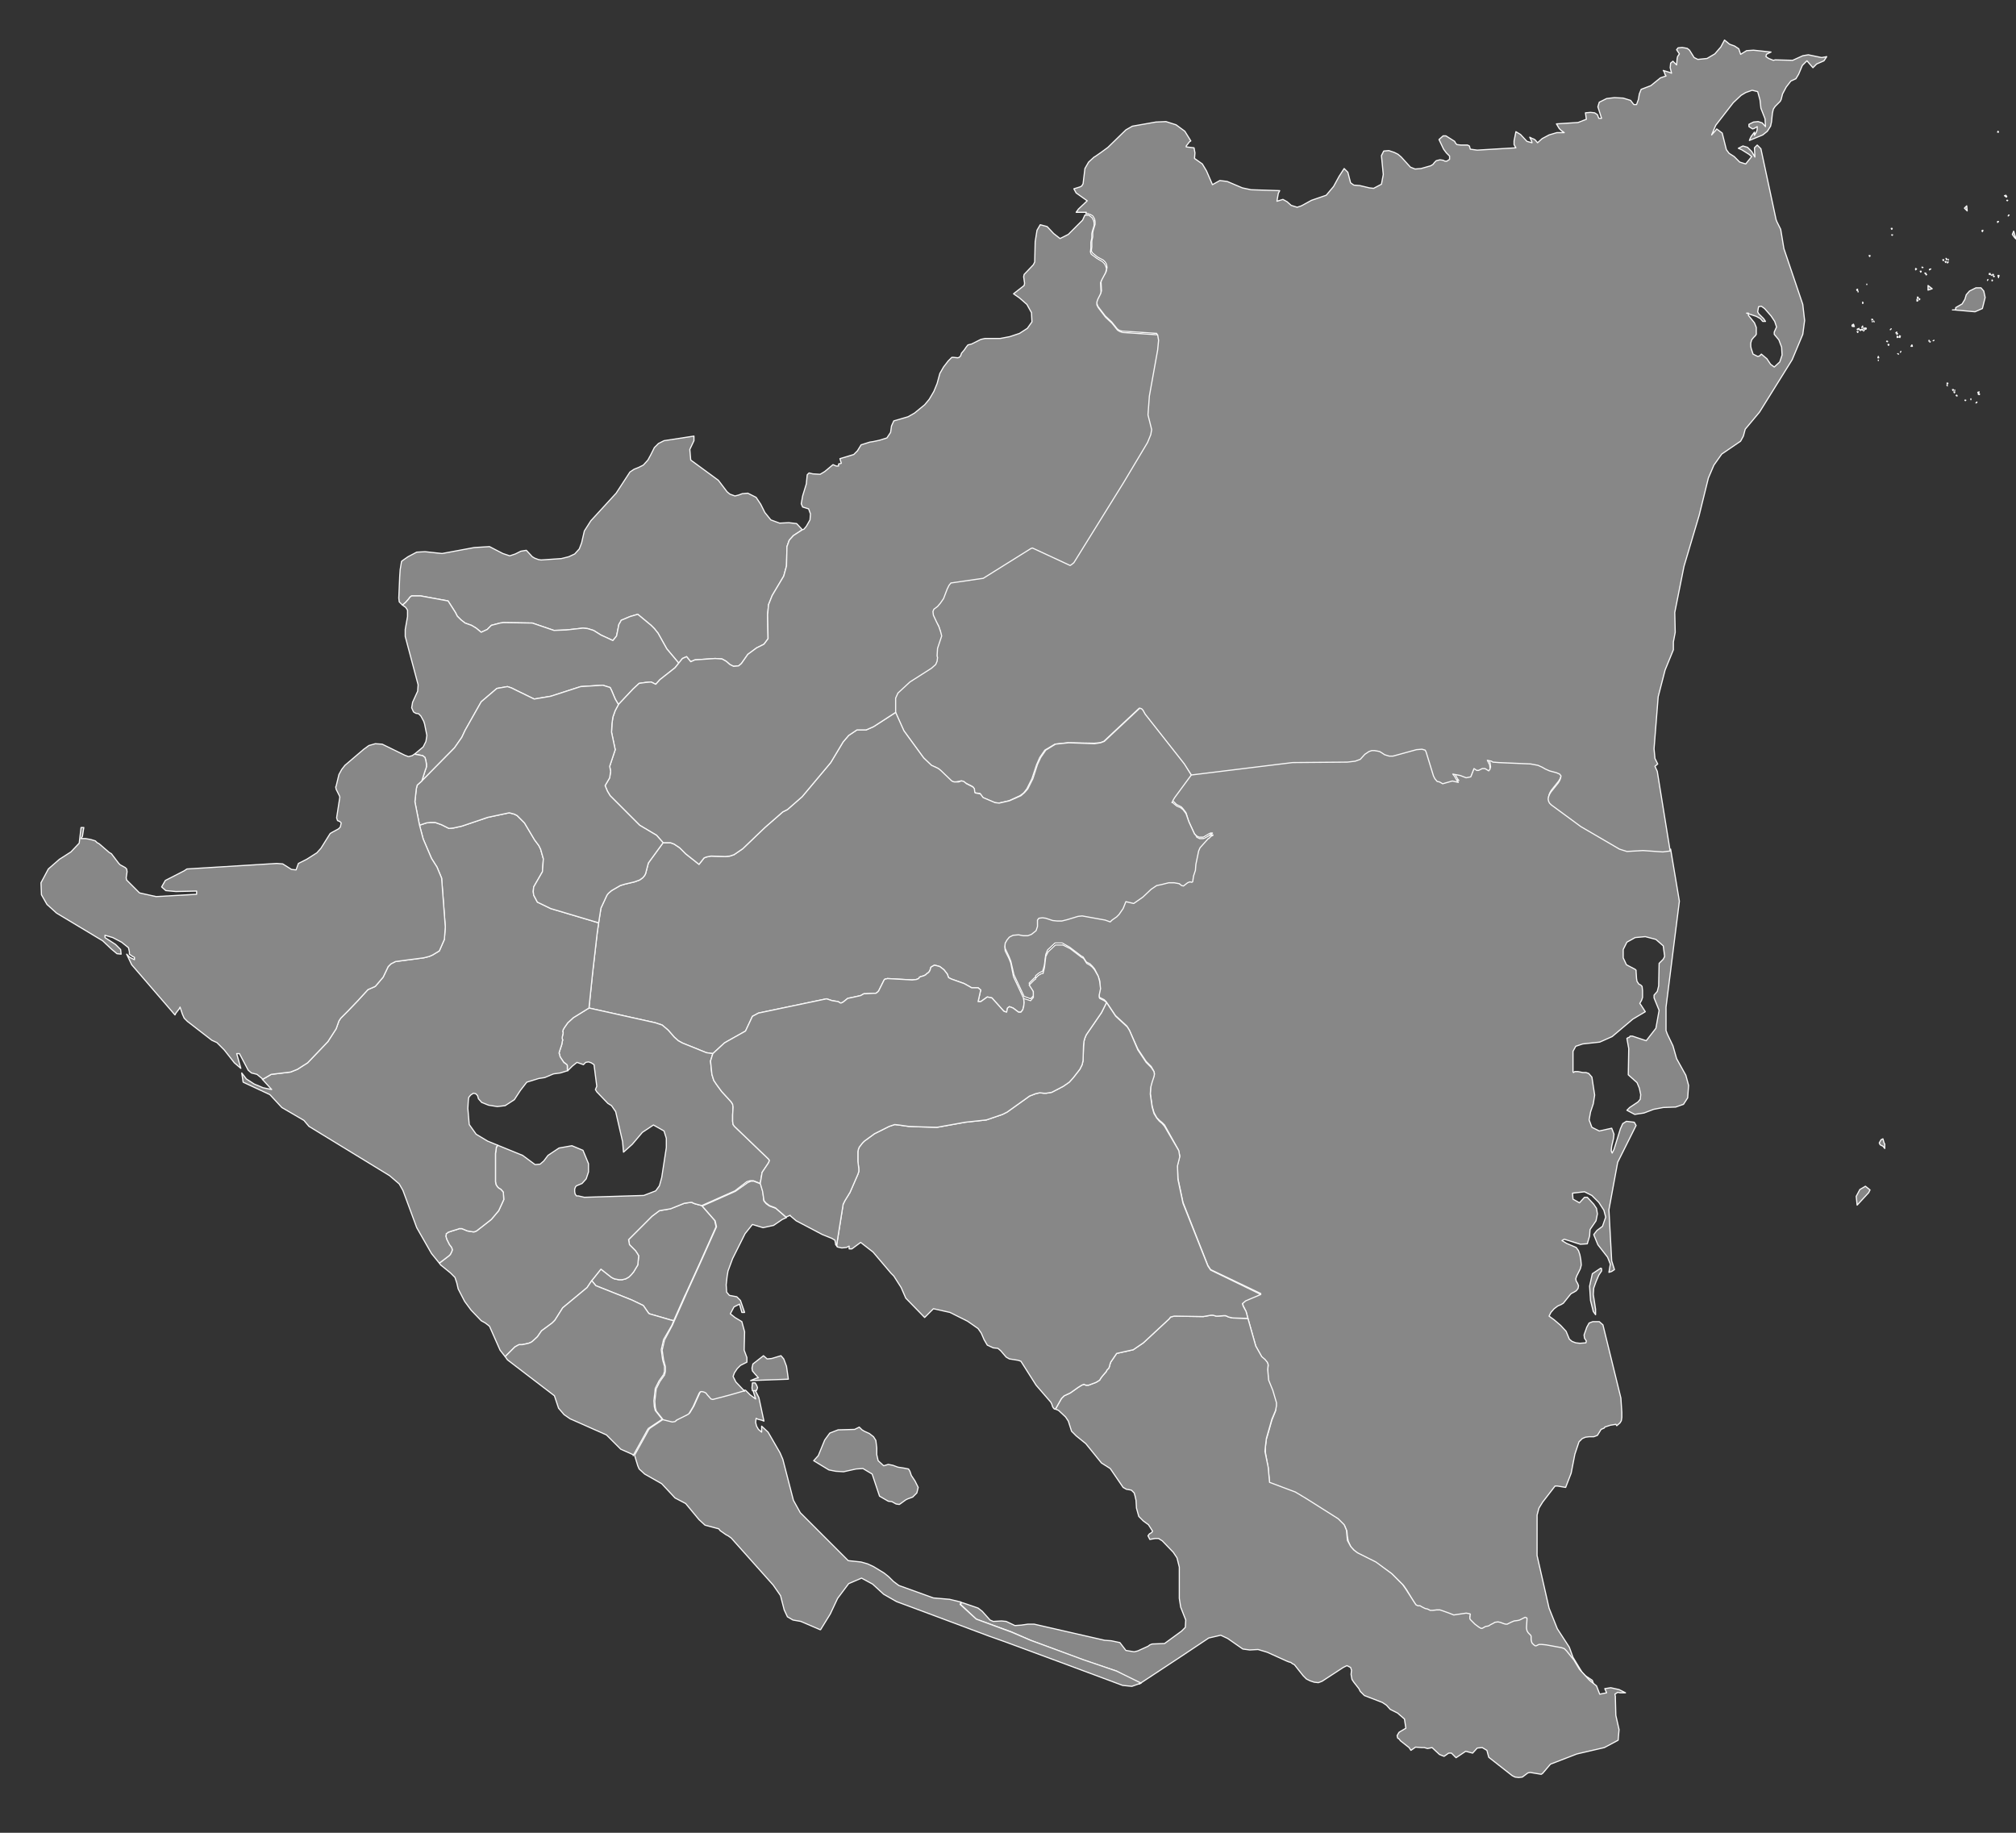 <?xml version="1.0" encoding="utf-8"?>
<!-- Generator: Adobe Illustrator 22.1.0, SVG Export Plug-In . SVG Version: 6.00 Build 0)  -->
<svg version="1.1" id="Layer_1" xmlns="http://www.w3.org/2000/svg" xmlns:xlink="http://www.w3.org/1999/xlink" x="0px" y="0px"
	 viewBox="0 0 437.8 398" style="enable-background:new 0 0 437.8 398;" xml:space="preserve">
<rect x="0" y="0" width="437.8" height="398" fill="#333333" stroke="none"/>
<style type="text/css">
	.st0{fill:#878787;stroke:#F9F9F9;stroke-width:0.25;stroke-linecap:round;stroke-linejoin:round;}
</style>
<g id="Background">
</g>
<g id="Nicaruaga_1_">
	<path id="South_Caribbean_Coast_Autonomous_Region" class="st0" d="M346.6,278.3l0.6-1.4l0.6-0.9v-0.3v-0.2l-0.1-0.1h-0.1l-1.8,1.2
		l-0.6,2.7l0.2,3.1l0.6,2.4l0.5,0.7v-1.2l-0.5-3.2l0.1-1.4L346.6,278.3z M364.1,229.9l-0.8-2.8l-1.2-2.5l-0.3-0.8v-5.1l2.9-23
		l-1.9-11.3l0,0l-1.6,0.2l-4.3-0.3l-3.5,0.2l-1.6-0.5l-8.4-4.9l-6.4-4.7l-0.4-0.4l-0.2-0.4l-0.1-0.5l0.1-0.5l0.2-0.5l0.3-0.5l1.6-2
		l0.3-0.5l0.2-0.5l0.1-0.5l-0.3-0.4l-0.7-0.3l-1.5-0.4l-0.9-0.4l-0.7-0.4l-0.9-0.4l-1.6-0.3l-6.9-0.3l-1.3-0.1l-0.3-0.2l-0.9-0.2
		l0.5,1l0.1,0.9l-0.3,0.4l-0.8-0.5H322l-0.8,0.4h-0.4l-0.6-0.4l-0.7,1.8l-1,0.2l-1.3-0.5l-1.6-0.3l0.4,0.5l0.5,0.9l0.3,0.4l-1.3-0.3
		l-2.1,0.6l-0.7-0.4l-0.5-0.1l-0.5-0.6l-0.3-0.6l-1.6-5.2l-0.2-0.4l-0.7-0.2l-1.2,0.1l-5.1,1.4h-0.8l-1-0.3l-0.6-0.4l-0.5-0.3
		l-0.5-0.1l-0.6-0.1H298l-0.6,0.2l-0.9,0.6l-1,1.1l-1.1,0.4l-1.7,0.2l-11.9,0.1l-22,2.7l-3.7,4.9l-0.3,0.5l-0.3,0.6l0.2,0.1l0.2,0.1
		l0.6,0.6l0.2,0.1l0.2,0.1l0.2,0.1l0.2,0.1l0.2,0.1l0.3,0.3l0.7,0.9l0.1,0.2l0.5,1.7l1.2,2.6l0.2,0.3l0.3,0.3l0.2,0.1l0.2,0.1
		l0.2,0.1h0.3h0.3h0.3l0.2-0.1l1-0.6l0.2-0.1l0.2-0.1h0.2h0.2l-0.1,0.1l-0.3,0.2l-0.6,0.5h-0.1l-1.8,2l-0.4,0.7l-0.5,2.9l-0.1,1.3
		l-0.1,0.3l-0.4,0.9l-0.2,1.3l-0.2,0.1l-0.4-0.1l-0.5,0.2l-0.9,0.7h-0.4l-0.5-0.4l-1.1-0.3h-1.2l-1.6,0.4l-1,0.1l-1.3,0.9l-1.8,1.7
		l-1.9,1.3l-1.7-0.3l-0.6,1.4l-0.9,1.3l-0.5,0.5l-1,0.7l-0.3,0.4l-1.1-0.4l-5-0.9l-0.9,0.1l-2.3,0.7l-1.2,0.2h-1l-0.9-0.1l-1.5-0.5
		l-0.7-0.1l-0.9,0.1l-0.3,0.4v1.4l-0.3,0.8l-1,0.9l-0.8,0.3h-1l-0.9-0.1l-1.2,0.1l-0.7,0.4l-0.6,0.6l-0.3,0.7l-0.1,0.9l0.1,0.8
		l0.8,1.7l0.4,1l0.7,3l2.2,4.7l1.4,0.5l0.7-0.7l-0.1-1.3l-0.9-1.4l1.1-1.1l0.3-0.2v-0.3l0.6-0.5l0.7-0.4h0.2l0.4-1.3l0.3-2.4l0.4-1
		l1.6-1.5h1.6l1.6,0.9l2.5,1.9l0.4,0.2l0.7,1.1l0.8,0.4l0.5,0.5l0.5,0.6l0.7,1.4l0.4,1.1l0.1,1.6l-0.2,1.4v0.4l0.1,0.3l1,0.5
		l0.4,0.4l2,3l2.5,2.3l0.5,0.8l1.9,4.2l1.8,2.7l1.1,1.1l0.5,0.9l0.2,0.6l-0.1,0.5l-0.5,1.2l-0.2,1.1l-0.1,1.5l0.4,2.8l0.4,1.4
		l0.6,1.1l0.6,0.6l0.6,0.5l0.5,0.5l3,5.4l0.3,1.3l-0.5,2l0.1,2.9l1.1,5.2l5.4,13.7l0.6,0.9l10.9,5.2l-3.3,1.4l-0.7,0.6l0.1,0.4
		l0.1,0.3l0.6,1.2l0.4,1.5l1.7,6l1.3,2.4l0.7,0.6l0.5,0.6l0.2,0.6l-0.1,1l0.1,2.3l0.9,2.2l0.8,2.7v0.7l-0.1,1l-0.8,2l-1.2,4.2
		l-0.2,1.7v1.1l0.6,3.4l0.3,3.4l5.7,2.1l2.5,1.5l6.8,4.2l1.3,1.3l0.5,1.2l0.1,1.1l0.2,1.1l0.6,1.3l0.8,0.8l0.8,0.6l4,2.1l3.4,2.4
		l2.4,2.4l0.7,1l1.7,2.9l0.4,0.5l0.4,0.2h0.3l0.3,0.1l0.3,0.2l0.5,0.3l0.2,0.1l0.5,0.1l0.6,0.2h0.2h0.2l0.9-0.1h0.5h0.2l0.5,0.1
		l1.4,0.6l1.1,0.4l2.7-0.3l0.5,0.1l0.3,0.2l-0.1,0.5v0.3v0.2l0.1,0.2l0.9,1l0.8,0.7l0.5,0.2h0.3l0.7-0.4l0.5-0.1l0.2-0.1l0.4-0.2
		l0.2-0.1l0.4-0.2l0.3-0.1l0.6-0.1l0.5,0.1l0.8,0.3l0.4,0.1h0.3l0.2-0.1l0.2-0.1l0.2-0.1l0.2-0.1l0.7-0.3l0.8-0.1l0.4-0.1l1.2-0.6
		h0.3l0.1,0.2v0.3l-0.1,1.6v0.3l0.1,0.5l0.1,0.2l0.2,0.3l0.3,0.3l0.1,0.2l0.1,0.2v0.3v0.6l0.1,0.3l0.1,0.3l0.4,0.5l0.3,0.2h0.2
		l0.2-0.1l0.2-0.1l0.2-0.1h0.6l1,0.1l3.4,0.7l0.6,0.2l0.2,0.1l0.3,0.3l1.6,2l1.2,2l2.2,2.4l1.5,1.1l0,0l-0.6-1.7l-1.5-1l-0.7-0.7
		l-2-3.3l-0.8-2.2l-2.6-4l-1.8-4.5l-2.6-11.4V329l0.4-1.5l0.8-1.3l2.7-3.5h0.5l1.8,0.3l1.2-3.1l0.8-4.1l0.9-2.7l0.7-0.7l0.7-0.3
		l0.8-0.1h1l0.8-0.3l0.8-1.3l0.7-0.3l0.1-0.2l1.2-0.4l1.2-0.2l0.2,0.3l0.7-0.6l0.3-0.5l0.1-0.7v-1.1l-0.2-3.1l-3.9-15.9l-0.8-0.7
		h-1.4l-0.8,0.3l-0.5,0.9l-0.6,1.7l0.1,0.7l0.4,0.6l-0.1,0.4l-1.3,0.1l-0.9-0.1l-0.8-0.3l-0.6-0.5l-0.7-1.7l-1.2-1.3l-1.4-1.2
		l-1.1-0.8l0.4-0.8l0.7-0.8l0.8-0.6l0.7-0.3l0.5-0.3l1.6-2l0.3-0.2l0.4-0.2l0.5-0.3l0.4-0.5l0.1-0.6l-0.2-0.5l-0.3-0.5l-0.1-0.5
		l0.2-0.6l0.8-1.6l0.2-0.8l-0.1-1.1l-0.2-1.1l-0.3-0.9l-0.5-0.7l-2.1-0.9l-1-0.6l0.5-0.3l3.5,1.1l1.5-0.1l0.5-1.7l0.1-1.4l1.3-1.9
		l0.3-1.5l-0.2-1.2l-0.6-0.9l-1.4-1.5h-0.6l-1.1,1.2l-1.4-0.8l-0.1-1.3l2.6-0.3l1.6,0.8l1.5,1.5l1.1,1.7l0.4,1.5l-0.7,2l-1.2,0.9
		l-0.7,0.9l0.9,2.2l2.1,2.7l0.6,1.5l-0.3,1.8l0.6-0.2l0.6-0.4l-0.6-1.9l-0.6-11.1l1.9-10.3l4-8l-0.4-0.7l-1.7-0.2l-0.8,0.5l-0.5,1.1
		l-1.4,4.5l-0.4,0.8l-0.2-0.5l0.1-1l0.4-1.7l0.1-0.9L350,245l-2.7,0.6l-1.6-0.8l-0.6-1.6l0.3-1.7l0.6-1.8l0.3-1.9l-0.6-3.9l-0.7-0.8
		l-0.6-0.2h-0.7l-1-0.2H342l-0.3,0.2l-0.1-0.1v-4.5l0.6-1.1l1.5-0.5l3.7-0.4l2.7-1.2l4.5-3.8l2.7-1.6l-0.9-1.4l-0.3-0.4l0.4-0.7
		l0.2-0.6v-1.5l-0.1-0.9l-0.3-0.3l-0.4-0.2l-0.4-0.6l-0.1-0.6l-0.1-1.5v-0.3l-0.2-0.2l-1.9-1l-0.7-1.5v-1.8l0.8-1.6l1.8-1l2.2-0.2
		l2.3,0.6l1.6,1.4l0.3,2.3l-0.3,0.6l-0.4,0.4l-0.3,0.3l-0.2,0.2l-0.1,4.9l-0.3,1.2l-0.7,0.8v0.6l1.1,2.7l-0.7,3.9l-2.1,2.7l-3-1H354
		l-0.2,0.3h-0.1h-0.1l-0.3,0.2l0.4,2.2l-0.1,5.7l1.9,1.7l0.5,1.2l0.3,1.4l-0.1,1l-0.5,0.6l-1.8,1.2l-0.6,0.6l1.7,0.9l2-0.3l2.1-0.8
		l2.1-0.4l2.7-0.1l1.7-0.6l0.9-1.4l0.2-2.7l-0.6-2.2L364.1,229.9z M403.9,258.3l-0.8,1.5l0.2,1.9l2.5-2.7l0.3-0.6l-1-0.8
		L403.9,258.3z M409.2,248.3l-0.1-0.3l-0.2-0.7l-0.4,0.2l-0.4,0.7l0.2,0.4l0.6,0.3l0.4,0.5v-1L409.2,248.3z"/>
	<polygon id="Río_San_Juan" class="st0" points="351.6,366.9 349.8,366.5 348.5,366.7 348.9,367.6 347.4,367.9 346.7,366.1 
		345.2,364.9 343,362.5 341.8,360.5 340.2,358.5 339.9,358.2 339.7,358 339.1,357.8 335.8,357.2 334.8,357.1 334.2,357.1 334,357.2 
		333.8,357.3 333.6,357.4 333.4,357.4 333.1,357.2 332.7,356.8 332.6,356.5 332.5,356.1 332.5,355.6 332.5,355.3 332.4,355.1 
		332.2,354.9 331.9,354.6 331.7,354.3 331.6,354.1 331.5,353.6 331.5,353.3 331.6,351.7 331.6,351.4 331.5,351.3 331.2,351.2 
		330,351.8 329.6,351.9 328.8,352 328.1,352.3 327.9,352.4 327.7,352.5 327.5,352.6 327.3,352.7 327,352.7 326.6,352.6 325.8,352.3 
		325.3,352.2 324.6,352.3 324.3,352.5 323.9,352.7 323.7,352.8 323.4,353 323.2,353.1 322.6,353.2 321.9,353.6 321.6,353.6 
		321.1,353.3 320.3,352.7 319.3,351.7 319.2,351.5 319.2,351.3 319.2,351 319.3,350.5 319,350.4 318.4,350.3 315.7,350.7 
		314.7,350.3 313.3,349.8 312.7,349.6 312.5,349.6 312,349.6 311.1,349.7 310.9,349.7 310.6,349.7 310,349.4 309.5,349.3 
		309.3,349.2 308.7,348.9 308.4,348.7 308.1,348.7 307.9,348.7 307.5,348.5 307.1,347.9 305.3,345.1 304.6,344.1 302.2,341.7 
		298.8,339.2 294.8,337.2 294,336.6 293.3,335.8 292.6,334.5 292.5,333.4 292.4,332.3 291.9,331.1 290.6,329.8 283.8,325.5 
		281.3,324 275.7,321.9 275.4,318.6 274.7,315.2 274.8,314.1 275,312.4 276.2,308.2 277,306.3 277.2,305.3 277.2,304.6 276.4,301.9 
		275.5,299.7 275.3,297.4 275.4,296.3 275.2,295.8 274.7,295.2 274,294.6 272.7,292.3 271,286.3 267.7,286.2 266.8,286 266.4,285.8 
		266.1,285.7 265.8,285.7 264.5,285.8 264.1,285.8 263.4,285.6 263,285.6 261.3,285.9 255,285.8 254.6,285.9 254.2,286 253.9,286.4 
		248.3,291.6 246.1,293.1 242.5,293.9 241.2,295.8 241,296.4 241,296.5 240.9,296.8 240.8,297.1 240.4,297.5 240.3,297.7 
		240.2,297.9 240.1,298 239.5,298.7 239.1,299.2 238.8,299.7 238.5,299.9 238,300.2 236.4,300.8 236,300.8 235.8,300.8 235.4,300.6 
		234.9,300.8 234.1,301.3 232.4,302.5 231.1,303.1 230.7,303.5 230.5,303.7 229.2,306 229.7,306.2 229.9,306.3 231.4,307.7 
		232,308.6 232.7,310.8 233.7,311.8 235.8,313.5 239.2,317.7 241.1,318.9 243.9,323 244.6,323.4 245.2,323.5 245.7,323.6 
		246.3,324.2 246.5,324.9 246.7,325.8 246.8,327.5 247.3,329.3 248.3,330.3 249.4,331.1 250.3,332.5 250.1,332.8 249.6,333.1 
		249.3,333.5 249.7,334.3 250.8,334.1 251.6,334.1 252.4,334.6 254.8,337.1 255.6,338.3 256.1,340.3 256.1,347.1 256.4,349 
		257.5,351.8 257.4,353.4 256.6,354.2 252.9,356.9 250.2,357 249.7,357.2 249.3,357.5 247.1,358.5 246.3,358.7 244.5,358.4 
		243.2,356.7 241.3,356.3 239.9,356.2 224.6,352.7 223.2,352.7 221.8,352.9 220.4,353 218.5,352.1 217.5,352 215.7,352.1 215,351.8 
		213.3,349.9 212.4,349.2 209.2,348.1 208.8,348 208.6,348.4 212,351.6 219.7,354.4 223.8,356.2 235.3,360.5 242.5,362.9 
		247.4,365.7 256.2,359.9 262.5,355.7 265.1,355.1 266.6,355.8 269.9,358.1 271.4,358.3 273.2,358.2 275.2,358.8 279.4,360.7 
		279.9,360.9 280.3,361 280.7,361.3 281.1,361.5 283,363.9 283.7,364.6 284.5,365 285.4,365.3 286.3,365.4 287.1,365.1 291.7,362.1 
		292.5,361.7 293.3,362.1 293.5,362.7 293.4,363.6 293.6,364.7 294,365.3 295.1,366.7 295.4,367.3 296.3,368.2 300.2,369.7 
		301.1,370.3 301.9,371.2 303.5,372 305,373.3 305.3,375.3 304.1,376 303.8,376.2 303.4,376.9 303.5,377.4 303.9,377.7 304.1,378 
		306,379.5 306.4,380.1 307.4,379.4 308.7,379.5 309.3,379.5 310,379.7 311,379.5 312.6,381 313.6,381.4 314.6,380.7 315.2,380.7 
		316.2,381.7 318.3,380.3 319.8,380.7 320.8,379.6 321.9,379.5 322.9,380.1 323.3,381.6 328.4,385.6 329,385.9 329.8,386 
		330.6,385.9 331.8,385 332.3,384.9 334.7,385.3 335,385.1 336.7,383.1 342.4,380.9 342.8,380.8 348.4,379.5 351.4,377.9 
		351.6,375.6 350.9,372.5 350.8,368.8 350.8,368.4 350.7,367.9 351.3,367.5 351.8,367.6 352.4,367.6 353,367.6 	"/>
	<path id="Rivas" class="st0" d="M181.5,319.5l1.7,0.1l2.7-0.6l1.5-0.1l2,1.2l1.6,4.8l1.9,1.1l0.8,0.1l0.9,0.5l0.7,0.1l0.3-0.2
		l1.1-0.8l0.4-0.2l1.1-0.4l0.9-0.9l0.3-1.2l-0.7-1.4l-0.8-1.2l-0.3-0.9l-0.3-0.5l-1-0.2l-1.3-0.2l-1.1-0.4l-1-0.2l-1,0.3l-1.2-1.1
		l-0.3-1.3v-1.5l-0.2-1.6l-0.5-0.8l-0.9-0.7l-1.1-0.5l-0.5-0.3l-0.6-0.6l-1,0.5l-3.6,0.1l-1.8,0.7l-1.1,1.5l-1.4,3.4l-1,1.1l3.3,2
		L181.5,319.5z M242.5,362.9l-7.3-2.5l-11.4-4.2l-4.2-1.8l-7.6-2.8l-3.5-3.2l0.2-0.5l-2.5-0.6l-3.5-0.3l-7.5-2.7l-1.2-0.9l-1-1
		l-1-0.8l-2.3-1.4l-1.3-0.6l-1.4-0.4l-2.8-0.3l-10.4-10.4l-1.5-2.7l-2.3-8.9l-0.6-1.4l-2.6-4.5l-1.4-1.3v1.3l-0.7-0.6l-0.4-0.7
		l-0.2-0.8l0.1-0.9l0.4,0.2l0.8,0.2l0.5,0.2l-1.1-5.1l-0.7-1.4l0.2-0.2h-0.7v0.3l0.5,1.6l-1.2-0.9l-1-1h-0.3l-2.8,0.8l-3.8,1
		l-0.4-0.1l-0.8-0.9l-0.3-0.4l-0.4-0.2l-0.4-0.1h-0.1h-0.2l-0.2,0.1l-0.2,0.3l-1.3,2.9l-0.9,1.5l-0.3,0.2l-2.4,1.2l-0.3,0.3
		l-0.6,0.1l-2-0.5l-3,2l-0.3,0.3l-0.6,1.1l-2.5,4.5l0,0l0.7,2.3l0.3,0.7l1.2,1.1l3.7,2.1l2.9,3.1l2.3,1.2l2.9,3.5l1.3,1.2l3,0.8
		l0.3,0.4l1.3,0.9l0.4,0.2l0.7,0.5l9.1,10.2l1.6,2.3l0.8,3.1l0.7,1.5l1.2,0.7l1.7,0.3l4.2,1.8h0.1l2.1-3.4l1.6-3.4l2.4-3.2l2.8-1.2
		l2.4,1.3l2.4,2.2l2.8,1.6l8.6,3.2l11.5,4.3l3.1,1.1l12.2,4.5l13.7,5.1l2,0.2l2-0.7L242.5,362.9z"/>
	<polygon id="Nueva_Segovia" class="st0" points="159.6,107.7 160.4,107.5 161.2,107.2 162.4,107.1 164.2,108 165.2,109.5 
		166.1,111.3 167.4,112.9 169.3,113.6 171.3,113.5 173,113.7 174.2,115 174.3,115 172.3,116.3 171.4,117.3 170.9,118.7 170.8,122.9 
		170.5,124 170.2,125.1 167.7,129.3 166.9,131.3 166.7,133.5 166.8,138.7 165.9,139.9 164.3,140.7 162.4,142.1 161,144.1 
		160.4,144.6 159.3,144.7 158.5,144.3 157.7,143.6 156.8,143.1 155.3,143 150.9,143.3 150,143.7 149.1,142.6 148.2,143 147.4,144 
		144.8,140.9 142.9,137.5 142.1,136.5 141.4,135.8 138.5,133.4 136.8,133.9 134.9,134.7 134.7,135.1 134.4,135.6 133.9,138.1 
		133.1,139.1 130.5,137.9 128.9,136.9 127.6,136.5 126.6,136.4 123,136.8 120.3,136.9 115.6,135.3 109.4,135.2 108.6,135.3 
		106.7,135.8 105.8,136.7 104.5,137.3 103.4,136.4 102.4,135.8 101,135.3 100.1,134.6 99.3,133.8 98.9,133 97.3,130.5 91.3,129.4 
		89.4,129.4 89,129.7 88.8,130 88.1,130.8 87.4,131.4 87.1,131.1 86.7,130.7 86.6,129.9 86.8,125.2 86.9,123.7 87.1,122.5 
		87.2,121.9 87.6,121.6 88.6,120.9 90.5,119.9 92.3,119.8 96,120.2 103,118.9 106.3,118.7 109.2,120.2 110.7,120.7 111.9,120.3 
		113.1,119.7 114.3,119.5 115.6,120.9 116.1,121.2 116.9,121.5 117.5,121.6 121.9,121.3 123.5,120.9 124.8,120.3 125.8,119.2 
		126.3,117.9 126.9,115.3 128.3,113.1 133.8,107.1 136.8,102.5 137.7,101.9 138.7,101.5 139.7,101 140.7,99.9 141.3,98.8 141.7,98 
		142.1,97.2 143,96.3 144.2,95.7 150.7,94.7 150.7,95.7 149.8,97.6 150,99.9 156,104.3 157.9,106.8 158.5,107.3 	"/>
	<path id="North_Caribbean_Coast_Autonomous_Region" class="st0" d="M410.9,49.6L410.9,49.6L410.9,49.6h-0.2l0.1,0.1l0,0v0.1
		l0.1-0.1L410.9,49.6z M410.5,71.6l0.2-0.2L410.5,71.6L410.5,71.6z M411.7,72.3h0.2v-0.2L411.7,72.3L411.7,72.3z M411,51L411,51
		h-0.2l0.1,0.1l0,0l0,0L411,51L411,51L411,51z M410.2,74.8L410.2,74.8H410l0.1,0.1l0,0V75l0.1-0.1L410.2,74.8L410.2,74.8z
		 M418.2,59.5v-0.2H418L418.2,59.5z M406.5,69.5l0.2-0.1l-0.2-0.1V69.5z M412,73v0.3l0.2-0.1L412,73z M409.7,74.1l0.1,0.1h0.1v-0.1
		H409.7z M407.9,78.3L407.9,78.3v-0.1V78.3z M407.9,77.4l-0.1,0.3h0.2L407.9,77.4z M412.7,73L412.7,73l-0.2-0.1L412.7,73z
		 M416.9,64.9L416.9,64.9h-0.2l0.1,0.1l0,0v0.1l0.1-0.1L416.9,64.9L416.9,64.9z M416.3,65.4l0.2-0.1l-0.2-0.3V65.4z M416.4,64.8
		l0.2-0.2l-0.2-0.1V64.8z M417.4,58.1L417.4,58.1h0.2l-0.2-0.1V58.1z M412.3,76.9L412.3,76.9l-0.2-0.1L412.3,76.9z M417.2,58.9
		L417.2,58.9H417l0.1,0.1l0,0v0.1l0.1-0.1L417.2,58.9L417.2,58.9z M416,58.6l0.2-0.2l-0.2-0.1V58.6z M412.6,73.3v-0.2l-0.2,0.1
		L412.6,73.3z M406.6,69.9L406.6,69.9v-0.1V69.9z M415,75.2h0.3l-0.1-0.3L415,75.2z M412.7,76.5L412.7,76.5l0.1-0.2L412.7,76.5z
		 M407,69.9L407,69.9l-0.1-0.2L407,69.9z M412.1,72.5l-0.1-0.1l-0.1,0.2L412.1,72.5L412.1,72.5z M404.7,71.4L404.7,71.4l0.1-0.2
		L404.7,71.4L404.7,71.4z M392.7,11.9l-1.2,0.2l-2.2,1l-3.8-0.1l-0.4,0.1l-1-0.4l-0.6-0.4l0.1-0.5l1-0.5l-3.8-0.4l-1.5,0.1l-1.3,0.8
		l-0.4-1.2l-0.9-0.6l-1.1-0.4l-1.1-0.9l-0.8,1.5l-1.3,1.5l-1.7,1l-2,0.2l-0.8-0.4l-1-1.6l-0.5-0.4l-1.1-0.2l-0.9,0.1l-0.3,0.4
		l0.6,0.9l-0.4,0.6l-0.1,0.5l-0.1,1.3l-0.8-0.8l-0.5,0.4l-0.1,1l0.3,1.2l-0.5-0.2l-1.3-0.4l0.2,0.3l0.2,0.6l0.2,0.3l-1.2,0.4
		l-2.1,1.7l-2.1,0.8l-0.4,1l-0.2,1.2l-0.4,1.1h-0.6l-0.7-0.9l-1.6-0.5l-1.9-0.1l-1.7,0.2l-1.6,0.8l-0.3,1l0.8,2.5h-0.6l-0.3-0.8
		l-0.6-0.4l-0.9-0.1l-1.1,0.1l0.2,1.4l-1.8,0.7l-4.7,0.3l0.6,1l0.4,0.4l0.7,0.5h-1.6l-1.7,0.5l-1.5,0.8l-1,0.9l-0.5-0.6l-0.3-0.2
		l-0.3-0.1l-0.6-0.3l0.4,0.8l0.1,0.4l-1.1-0.3l-1.4-1.5l-1-0.6l-0.4,2v0.8l0.4,0.7l-8.4,0.5l-1.5-0.2l-0.2-0.7l-0.4-0.2h-1.4
		l-0.9-0.1l-0.3-0.3l-0.2-0.4l-1.9-1.2h-0.6l-0.9,0.8l1,2.1l0.6,0.8l0.7,0.7v0.7l-0.6,0.4h-0.4l-0.4-0.2l-0.7-0.1l-0.8,0.2l-0.4,0.4
		l-0.3,0.4l-0.5,0.3l-2.1,0.6l-1.3,0.1l-1-0.4l-2-2.2l-0.7-0.6l-0.8-0.4l-1.2-0.4l-1.1,0.1l-0.5,1l0.4,4.1L300,40l-1.7,0.9l-0.9-0.1
		l-2.1-0.5l-1.3-0.1l-0.7-0.5l-0.6-2.3l-0.8-0.8l-1.1,1.7l-1.2,2.2l-1.6,1.9l-3.2,1.1l-2.2,1.2l-0.9,0.3l-1.3-0.4l-0.9-0.8l-0.9-0.5
		l-1.3,0.4l0.3-1.7l0.3-0.6l-6.2-0.2l-1.9-0.4l-3.3-1.4l-1.6-0.2l-1.6,0.9l-1.3-3l-0.9-1.5l-1.7-1.2l0.1-1.2l-0.2-1.1l-1.7-0.2v-0.2
		l0.7-0.9l0.3-0.2l-1.3-2.1l-1.9-1.4l-2.2-0.7l-2.2,0.1l-5.1,0.9l-1.4,0.8l-3.9,3.8l-1.5,1.1l-1.3,0.9l-0.2,0.1l-1.2,1.1l-0.8,1.4
		l-0.4,3.3l-0.3,0.5l-0.4,0.2l-1.3,0.4l0.5,0.9l2.4,1.7l-1.9,1.8l-0.5,0.7h2.2l-0.1,0.3h0.4l0.6,0.2l0.2,0.1l0.3,0.2l0.2,0.3
		l0.2,0.4l0.1,0.5v0.6l-0.4,1.3l-0.1,0.5V51v0.4l-0.2,0.9v0.5v0.8l-0.1,0.8l0.1,0.3l0.1,0.2l1.1,0.9l1.3,0.7l0.4,0.4l0.3,0.5
		l0.1,0.7l-0.2,0.9l-1,1.6l-0.1,0.6l0.1,1.9l-0.1,0.4l-0.7,1.2l-0.2,0.6v0.6l0.2,0.6l1.6,2.1l1.4,1.3l1.2,1.5l0.4,0.3l0.6,0.2
		l7.6,0.5l0.2,1.2l-0.1,2.1l-1.9,10.1l-0.3,4.1l0.8,3.2l-0.2,1l-0.8,1.7l-5.2,8.7l-10.8,17.4l-0.4,0.4l-0.4,0.2l-8.1-3.8l-0.3,0.1
		l-10.4,6.5h-0.2l-6.8,1l-0.4,0.5l-0.4,0.8l-0.8,2.1l-0.7,1.1l-0.6,0.7l-0.9,0.6l-0.1,0.5l0.1,0.8l0.7,1.5l0.6,1l0.4,1.2l0.1,0.8
		l-0.9,2.7v1.6v0.4l-0.1,0.8l-0.3,0.7l-0.9,0.8l-4.6,3l-2.6,2.4l-0.5,1.2v3.1l1.8,4l4.3,5.9l1.7,1.7l1.1,0.5l0.4,0.2l0.5,0.4
		l2.4,2.3l0.2,0.1l0.2,0.1h0.3h0.3l0.5-0.1l0.5-0.1h0.3l0.3,0.1l0.6,0.4l1.2,0.6l0.3,0.2l0.2,0.3l0.1,0.8l0.2,0.2l1,0.1l0.6,0.9
		l2.6,1.1l0.9,0.1l2.2-0.5l2.4-1.1l0.8-0.6l0.7-0.9l1.1-2.2l1-3l0.7-1.6l1.1-1.6l2.2-1.3l2.8-0.3l5.7,0.1l1.3-0.1l0.8-0.3l7.7-7.2
		l0.4,0.1l0.3,0.3l0.5,0.9l8.5,10.8l1.6,2.4l22-2.7l11.9-0.1l1.7-0.2l1.1-0.4l1-1.1l0.9-0.6l0.6-0.2h0.6l0.6,0.1l0.5,0.1l0.5,0.3
		l0.6,0.4l1,0.3h0.8l5.1-1.4l1.2-0.1l0.7,0.2l0.2,0.4l1.6,5.2l0.3,0.6l0.5,0.6l0.5,0.1l0.7,0.4l2.1-0.6l1.3,0.3l-0.3-0.4l-0.5-0.9
		l-0.4-0.5l1.6,0.3l1.3,0.5l1-0.2l0.7-1.8l0.6,0.4h0.4l0.8-0.4h0.6l0.8,0.5l0.3-0.4l-0.1-0.9l-0.5-1l0.9,0.2l0.3,0.2l1.3,0.1
		l6.9,0.3l1.6,0.3l0.9,0.4l0.7,0.4l0.9,0.4l1.5,0.4l0.7,0.3l0.3,0.4l-0.1,0.5l-0.2,0.5l-0.3,0.5l-1.6,2l-0.3,0.5l-0.2,0.5l-0.1,0.5
		l0.1,0.5l0.2,0.4l0.4,0.4l6.4,4.7l8.4,4.9l1.6,0.5l3.5-0.2l4.3,0.3l1.6-0.2l0,0l0,0l-2.8-17.3l-0.5-1.1l0.6-0.5l-0.6-1.2l-0.2-2.1
		l0.9-11.3l1.5-5.8l1.8-4.4v-1.7l0.4-2.1l-0.1-4.3l2-10l3.3-11.1l2-8.1l1.2-2.8l1.7-2.4l4.1-2.8l0.6-1.1l0.4-1.5l3.1-3.7l7.1-11.4
		l2.3-5.5l0.4-3l-0.4-3.5L387.4,54l-0.7-4.2l-0.8-1.6l-0.2-0.5l-3.3-15.4l-0.8-0.8l-0.6,0.6l0.1,2l-0.7-1.2l-0.9-0.9l-1-0.3l-1,0.5
		l0.7,0.3l1.6,1l0.6,0.5l-1.3,1.6l-1.3-0.4l-1.2-1.2l-1.1-0.7l-0.6-0.8l-0.9-3.6l-1.2-0.9l-0.3,0.4l-0.8,0.9l0.9-2.1l3.8-4.9
		l1.7-1.6l1-0.6l1.4-0.5l1.2,0.3l0.5,1.8l0.2,1.8l0.9,2.3l0.1,1.7l-0.7-0.8l-0.9-0.3l-1,0.1l-1,0.5v0.5l0.8,0.5l0.3-0.1l0.7-0.4v0.6
		l-0.1,0.4l-0.2,0.4l-0.3,0.5v-0.7l-0.7,0.9l-0.2,0.4l-0.2,0.5l2.9-1.2l1-0.8l0.7-1.1l0.2-0.9l0.2-1.9l0.2-0.9l0.4-0.6l1.1-1.1
		l0.2-0.4l0.3-1.2l0.8-1.5l1-1.3l1.1-0.5l0.6-1l0.8-1.9l1-1l1.3,1.5l0.8-0.8l1.6-0.7l0.6-0.9l-1.1,0.2L392.7,11.9z M379.3,68
		l2.1,0.7l0.9,0.5l0.5,0.6h0.6l-0.4-0.6l-1.1-1.1l-0.2-0.4l0.2-1.1l0.6-0.1l0.7,0.5l1.4,1.6l0.8,1.2l0.4,1.2l-0.5,1.1v0.5l1,1.2
		l0.6,1.6l0.1,1.7l-0.5,1.5l-1.2,1.1l-0.8-0.6l-0.8-1.2l-1.2-1l-0.4,0.4l-0.4,0.1l-1-0.5l-0.4-1.2l-0.1-0.5v-0.7l0.2-0.7l0.4-0.5
		l0.4-0.4l0.2-0.3v-1.5l-0.4-1l-1.3-1.6V68H379.3z M406.1,55.5L406.1,55.5h-0.2l0.1,0.1l0,0v0.1l0.1-0.1L406.1,55.5L406.1,55.5z
		 M402.2,70.6v0.2l0.1,0.1l0.2-0.1l0.1-0.2l-0.1-0.2L402.2,70.6z M427.1,44.7l-0.5,0.5l0.6,0.6L427.1,44.7z M445.1,49.9L445.1,49.9
		L445.1,49.9L445.1,49.9l0.1-0.2l0,0v-0.1l-0.2,0.1L445.1,49.9z M445,74.7L445,74.7v-0.2V74.7z M430.5,50.3L430.5,50.3L430.5,50.3
		l0.1-0.2l0,0V50l-0.2,0.1L430.5,50.3L430.5,50.3z M403.3,63.1L403.3,63.1L403.3,63.1l0.1-0.2l0,0v-0.1l-0.2,0.1L403.3,63.1
		L403.3,63.1z M419.3,58.4l-0.3,0.1v0.1L419.3,58.4z M402.5,70.9h0.2l-0.1-0.2L402.5,70.9z M404.7,71.9l0.2-0.3L404.7,71.9
		L404.7,71.9z M404.3,71.1L404.3,71.1h0.2v-0.3L404.3,71.1z M404.5,65.6v0.3l0.1-0.1L404.5,65.6z M405,71.4l0.2,0.1l0.1-0.2
		l-0.2-0.1L405,71.4z M405.4,61.8L405.4,61.8v-0.1V61.8z M404.2,71.5l0.2,0.2h0.1v-0.2H404.2z M403.5,71.4l-0.2,0.1l0.1,0.1
		L403.5,71.4z M403.5,72L403.5,72h-0.2l0.1,0.1l0,0v0.1l0.1-0.1L403.5,72L403.5,72z M403.5,63.4L403.5,63.4v-0.2V63.4z M404.1,71.6
		L404.1,71.6h-0.2l0.1,0.1l0,0v0.1l0.1-0.1L404.1,71.6L404.1,71.6z M403.7,71.6L403.7,71.6v-0.3V71.6z M418.3,59.7L418.3,59.7
		l0.1-0.1l-0.2-0.1L418.3,59.7z M435.3,42.5l0.4,0.3l0.1-0.1l-0.2-0.3L435.3,42.5z M434,60.3L434,60.3L434,60.3v-0.2V60.3z
		 M434.1,59.8L434,60h0.1V59.8z M436.1,46.9L436.1,46.9l0.2-0.2h-0.1L436.1,46.9z M436,43.5L436,43.5h-0.2l0.1,0.1l0,0l0,0L436,43.5
		L436,43.5L436,43.5z M434,28.7l-0.1-0.2l-0.1,0.2H434L434,28.7L434,28.7z M433,60.1l0.1-0.1h-0.2L433,60.1z M432.9,59.6L432.9,59.6
		L432.9,59.6h-0.2l0.1,0.1l0,0v0.1l0.1-0.1L432.9,59.6z M432.6,61l0.1-0.1l-0.1-0.1V61z M437,50.9l0.5,0.7l0.3,0.3l-0.5-1.7
		L437,50.9z M433.8,48.3L433.8,48.3l0.2-0.2h-0.2L433.8,48.3z M433.9,60v-0.2V60L433.9,60z M444.5,74.4L444.5,74.4L444.5,74.4h0.2
		H444.5L444.5,74.4z M443.9,50.9L443.9,50.9l-0.2-0.2L443.9,50.9z M444.2,50.9l0.3-0.1l-0.3-0.2V50.9z M445,78.7l0.1,0.4l0.3-0.3
		L445,78.7z M444.9,49.2v0.3h0.1L444.9,49.2z M441.7,71.5l0.2,0.6l0.8-1.3l-0.6,0.1L441.7,71.5z M441.6,70l-0.5,0.7l0.8,0.2
		L441.6,70z M438.7,44.6L438.7,44.6h-0.2l0.1,0.1l0,0v0.1l0.1-0.1L438.7,44.6L438.7,44.6z M443.4,50.9L443.4,50.9v-0.2l0,0v-0.1
		l-0.2,0.1l0.1,0.1L443.4,50.9L443.4,50.9L443.4,50.9z M443.7,49.7L443.7,49.7L443.7,49.7l0.1-0.2l0,0v-0.1l-0.2,0.1L443.7,49.7
		L443.7,49.7z M443.4,50.9l-0.1,0.2h0.2L443.4,50.9L443.4,50.9z M418.7,63l0.9-0.3l-0.9-0.7V63z M422.9,83.8L422.9,83.8l-0.1-0.2
		L422.9,83.8z M422.9,57.1L422.9,57.1l0.2-0.2h-0.2V57.1z M423.1,56.5L423.1,56.5v-0.2V56.5z M422.6,56.1l0.1,0.3l0.1-0.1
		L422.6,56.1z M423,83.2L423,83.2h-0.2l0.1,0.1l0,0v0.1l0.1-0.1L423,83.2L423,83.2z M419.8,74l0.2-0.1L419.8,74L419.8,74z
		 M418.9,74.1L418.9,74.1L419,74l-0.1-0.1V74.1z M419.1,74.3L419.1,74.3l0.1-0.1L419.1,74.3z M422.6,56.8L422.6,56.8h-0.2l0.1,0.1
		l0,0V57l0.1-0.1L422.6,56.8L422.6,56.8z M424.2,84.6L424.2,84.6H424l0.1,0.1l0,0v0.1l0.1-0.1L424.2,84.6L424.2,84.6z M422.1,56.4
		L422.1,56.4h-0.2l0.1,0.1l0,0v0.1l0.1-0.1L422.1,56.4L422.1,56.4z M426.9,86.9L426.9,86.9h-0.2l0.1,0.1l0,0l0,0L426.9,86.9
		L426.9,86.9L426.9,86.9z M429.8,85.1l-0.3,0.1l0.2,0.1L429.8,85.1z M430.2,62.5h-1.1l-1.4,0.7L427,64l-0.3,1l-0.6,1l-1.4,0.8v0.3
		l-0.1,0.2h-0.2h-0.1H424h0.4l4.5,0.4l1.6-0.7l0.6-2.4l-0.3-1.4L430.2,62.5z M429.6,85.6l0.2,0.1l0.1-0.1l-0.3-0.2V85.6z
		 M431.6,60.9L431.6,60.9l0.1-0.2L431.6,60.9L431.6,60.9z M432,59.6L432,59.6h0.2v-0.2H432V59.6z M432.5,59.8L432.5,59.8l-0.1-0.1
		L432.5,59.8z M429.1,87.5l0.2-0.1v-0.1L429.1,87.5z M424.8,85.9L425,86v-0.1l-0.1-0.1L424.8,85.9z M424.5,84.7L424.5,84.7v0.1V84.7
		z M428,86.8v-0.2V86.8L428,86.8z M424.5,85.1L424.5,85.1h-0.2l0.1,0.1l0,0v0.1l0.1-0.1L424.5,85.1L424.5,85.1z"/>
	<polygon id="Matagalpa" class="st0" points="258.7,168.3 255.1,173.2 254.8,173.7 254.5,174.3 254.7,174.3 254.9,174.5 255.5,175 
		255.7,175.1 255.9,175.2 256.2,175.3 256.4,175.4 256.5,175.5 256.9,175.8 257.5,176.6 257.6,176.8 258.2,178.5 259.4,181.1 
		259.7,181.4 259.9,181.8 260.1,181.9 260.3,182 260.5,182.1 260.8,182.1 261.1,182.1 261.3,182.1 261.6,182 262.5,181.5 
		262.7,181.4 263,181.3 263.2,181.3 263.4,181.3 263.4,181.4 263,181.6 262.5,182.1 262.4,182.1 260.6,184.1 260.3,184.8 
		259.7,187.7 259.6,189 259.5,189.3 259.2,190.2 259,191.5 258.8,191.6 258.4,191.5 257.9,191.7 257,192.4 256.6,192.3 256.1,191.9 
		255,191.7 253.8,191.7 252.2,192.1 251.2,192.3 250,193.1 248.2,194.8 246.2,196.2 244.5,195.8 243.9,197.3 243,198.6 242.5,199.1 
		241.5,199.8 241.1,200.2 240,199.8 235,198.9 234.1,199 231.8,199.7 230.6,200 229.6,200 228.6,199.9 227.1,199.4 226.4,199.3 
		225.6,199.4 225.3,199.8 225.3,201.2 225,202.1 224,202.9 223.2,203.2 222.2,203.2 221.2,203 220,203.1 219.2,203.5 218.7,204.1 
		218.3,204.8 218.2,205.6 218.3,206.5 219.1,208.1 219.5,209.1 220.1,212.1 222.3,216.8 222.4,217.7 222.3,218.6 222.1,219.3 
		221.7,219.8 221.2,219.8 220.8,219.5 220,218.9 219.2,218.6 218.8,218.9 218.6,219.8 218,219.6 215.4,216.7 214.4,216.5 213,217.5 
		212.4,217.5 212.9,215.3 213,215 212.4,214.5 211,214.5 209.4,213.6 206.6,212.6 206,212.3 205.7,211.5 205,210.6 204.1,209.9 
		203.4,209.7 202.9,209.6 202.2,210 202.1,210.2 202,210.6 201.8,211 201.5,211.3 201.3,211.4 201,211.7 200.6,211.9 199.9,212.1 
		199.7,212.2 199.6,212.3 199.5,212.5 199,212.7 198.1,212.8 192.7,212.5 192.4,212.6 192.2,212.6 192,212.8 191.9,213 190.8,215.2 
		190.5,215.5 190.2,215.7 189.7,215.7 188,215.8 187.6,215.8 186.9,216.2 185.1,216.6 184.1,216.8 183.1,217.6 182.7,217.8 
		182.5,217.8 182,217.5 180.7,217.3 179.5,216.9 164.7,220 163.4,220.7 161.9,223.9 157.8,226.2 157.3,226.5 154.8,228.8 
		153.4,228.6 148.2,226.5 147.3,226 146.4,225.2 145.1,223.7 143.8,222.6 142.3,222.1 127.9,218.9 128.7,211.2 129.7,202.5 
		130,200.4 130.5,197.2 131.8,194.4 132.1,194 132.8,193.4 134.7,192.3 135.7,192 137.8,191.5 138.9,191.1 139.6,190.6 140,190.1 
		140.2,189.7 140.8,187.4 144,183 144.4,183 145.6,183 146.4,183.3 147.6,184.1 148.9,185.4 151.8,187.7 152.9,186.3 153.4,186.1 
		154.4,185.9 157.5,186 158.5,185.9 159.4,185.6 161.3,184.3 166.1,179.7 170,176.3 171,175.8 174.2,173 180.4,165.6 181.9,163.1 
		183.1,161.1 184.3,159.7 186.1,158.5 188.1,158.5 189.7,157.8 194.5,154.7 196.3,158.7 200.6,164.6 202.3,166.2 203.4,166.7 
		203.8,166.9 204.3,167.3 206.7,169.6 206.9,169.7 207.2,169.8 207.4,169.8 207.7,169.8 208.2,169.8 208.7,169.6 208.9,169.6 
		209.3,169.7 209.9,170.2 211.1,170.8 211.4,171 211.6,171.3 211.7,172.1 211.8,172.2 212.9,172.4 213.5,173.2 216.1,174.3 
		217,174.4 219.2,173.9 221.7,172.8 222.5,172.1 223.2,171.3 224.3,169.1 225.3,166 226,164.5 227.1,162.9 229.2,161.6 232.1,161.3 
		237.7,161.5 239,161.3 239.8,161 247.5,153.8 247.9,153.9 248.2,154.2 248.7,155.1 257.2,165.9 	"/>
	<polygon id="Masaya" class="st0" points="152.4,261.8 155.2,265 155.5,266.4 152.1,274 149,280.8 148.7,281.4 147.9,283.2 
		146.3,286.8 145.5,286.6 141,285.3 140.8,285.1 139.7,283.5 137.2,282.3 129.4,279.2 128.5,278.1 130.5,275.6 132.8,277.4 
		133.4,277.7 134.4,277.9 135.1,277.9 135.9,277.7 136.6,277.3 137.1,276.8 137.6,276.2 138.5,274.7 138.7,272.7 138.4,272.2 
		138,271.6 136.7,270.3 136.5,269.2 141.6,264.1 143.2,262.9 145.6,262.5 148.6,261.3 150,261.1 150.3,261.1 150.4,261.2 
		150.9,261.4 	"/>
	<polygon id="Managua" class="st0" points="166.9,251.7 159.5,244.6 159.2,244.2 159.1,243.5 159.1,242.1 159.2,240.4 159.1,239.8 
		158.8,239.3 156.7,237 155.6,235.5 155,234.6 154.6,233.3 154.3,230.4 154.8,228.8 153.4,228.6 148.2,226.5 147.3,226 146.4,225.2 
		145.1,223.7 143.8,222.6 142.3,222.1 127.9,218.9 124.5,221 123.3,222.1 122.6,223.1 122.3,223.6 122.2,224 122.3,224.3 
		122.1,225.2 122.1,225.6 122.2,225.8 122.1,226.2 122,226.8 121.5,228.3 121.4,228.7 121.5,228.9 121.6,229.4 121.7,229.6 
		122.5,230.8 122.6,230.8 123.1,231.2 123.2,231.4 123.2,231.6 123.2,232.2 123.3,232.5 123.3,232.5 124.3,231.5 125.3,230.7 
		126.7,231.2 127.2,230.7 127.8,230.6 128.4,230.8 129,231.2 129.6,235.9 129.3,236.6 129.6,237.1 132,239.6 132.8,240.1 
		133.7,241.4 135.2,247.9 135.4,250.2 137.3,248.5 139.5,245.9 141.9,244.3 144.2,245.6 144.7,247.2 144.7,249.2 143.7,255.7 
		143.2,257.5 142.4,258.6 139.8,259.6 126.9,260 125.6,259.7 125.3,259.7 125.2,259.7 124.9,259.3 124.8,258.8 124.8,258.2 
		125,257.7 125.2,257.5 126.4,257 127.3,256 127.8,254.5 127.8,252.7 126.6,249.8 124.2,248.8 121.4,249.3 119,250.9 118.1,252.1 
		117.3,252.8 116.2,252.9 113.5,250.9 108.1,248.7 107.8,249.1 107.6,250.5 107.6,256.6 107.7,257.2 108,257.7 108.3,258 
		108.8,258.3 109.3,258.9 109.4,260.5 108.3,262.9 106.7,264.8 103.5,267.3 103,267.5 102.7,267.5 101.5,267.3 100.3,266.8 
		100.2,266.8 99.9,266.8 99.7,266.8 99.5,266.9 98.2,267.3 97.6,267.5 97.3,267.6 97.1,267.8 96.9,267.9 96.9,268.2 96.8,268.4 
		96.9,268.7 97,269.1 97.6,270.3 98,270.8 98.1,271 98.2,271.3 98.2,271.5 98.1,271.8 97.8,272.4 97.5,272.7 95.4,274.3 95.4,274.3 
		95.7,274.7 97.8,276.4 98.8,277.4 99.2,278.6 99.5,279.9 100.9,282.6 102.3,284.5 104.5,286.8 105.4,287.3 106.3,288 108.6,293.2 
		109.7,294.6 109.7,294.6 111.8,292.5 112.7,292 113.4,292 113.9,291.9 114.8,291.7 115.3,291.5 115.6,291.3 116.7,290.3 117.6,289 
		119.9,287.3 120.5,286.7 122.2,284 127.5,279.6 128.5,278.1 130.5,275.6 132.8,277.4 133.4,277.7 134.4,277.9 135.1,277.9 
		135.9,277.7 136.6,277.3 137.1,276.8 137.6,276.2 138.5,274.7 138.7,272.7 138.4,272.2 138,271.6 136.7,270.3 136.5,269.2 
		141.6,264.1 143.2,262.9 145.6,262.5 148.6,261.3 150,261.1 150.3,261.1 150.4,261.2 150.9,261.4 152.4,261.8 159.6,258.6 
		162.2,256.6 162.9,256.4 163.6,256.4 165.1,257 165.5,254.6 166.9,252.5 167.1,252 	"/>
	<polygon id="Madriz" class="st0" points="104.5,137.3 105.8,136.7 106.7,135.8 108.6,135.3 109.4,135.2 115.6,135.3 120.3,136.9 
		123,136.8 126.6,136.4 127.6,136.5 128.9,136.9 130.5,137.9 133.1,139.1 133.9,138.1 134.4,135.6 134.7,135.1 134.9,134.7 
		136.8,133.9 138.5,133.4 141.4,135.8 142.1,136.5 142.9,137.5 144.8,140.9 147.4,144 146.6,145 143.3,147.6 142.4,148.6 
		141.4,148.1 140.2,148.2 138.8,148.4 137.5,149.6 134.3,153 133.6,151.8 132.8,149.9 132.5,149.3 130.9,148.8 126.1,149.1 
		119.6,151.2 116,151.8 112.3,150 111.1,149.4 110.2,149.1 107.9,149.5 104.5,152.4 101,158.6 100.3,160.1 98.7,162.4 91.6,169.6 
		92.4,167.1 92.5,166.9 92.6,166.5 92.6,165.9 92.5,165.3 92.3,164.5 91.8,164.1 90.2,163.8 90.1,163.7 90.7,163.2 91.9,162.2 
		92.5,161 92.7,159.7 92.2,157.2 92,156.6 91.4,155.5 90.9,155 90.3,154.9 89.8,154.6 89.4,153.7 89.6,152.5 90.7,150.1 90.8,148.7 
		88,138.2 88,136.7 88.5,133.9 88.5,132.5 88.1,131.9 87.4,131.4 88.1,130.8 88.8,130 89,129.7 89.4,129.4 91.3,129.4 97.3,130.5 
		98.9,133 99.3,133.8 100.1,134.6 101,135.3 102.4,135.8 103.4,136.4 	"/>
	<polygon id="León" class="st0" points="119.6,197.3 116.7,195.9 115.9,194.4 115.8,193.6 115.9,192.6 117.8,189.3 118,186.5 
		117.4,184.4 117,183.6 116.1,182.4 113.9,178.7 112.3,177.1 111.7,176.8 110.6,176.5 105.9,177.5 100.3,179.4 98.5,179.8 
		97.5,179.9 95.9,179.1 94.5,178.6 93.4,178.6 92.6,178.7 91.1,179.2 91.9,182.2 93.7,186.4 94.9,188.3 95.9,190.7 96.7,201.3 
		96.5,204 95.4,206.5 93.9,207.4 93.2,207.7 92,208 85.9,208.8 84.9,209.3 84.3,209.9 83.2,212.2 81.5,214.2 79.9,214.9 77.8,217.2 
		75.6,219.5 74,221.1 73.6,221.7 73,223.4 71.2,226.2 66.8,230.8 66,231.3 64.6,232.2 63.1,232.8 58.9,233.3 57,234.4 57,234.4 
		59,236.6 57.1,236.2 55.2,235.4 53.5,234.3 52.5,233 52.8,235 58.6,237.7 61.2,240.5 66,243.3 67.1,244.6 84.6,255.3 86.7,257.1 
		87.5,258.5 90.5,266.6 93.7,272.2 95.4,274.3 95.4,274.3 97.5,272.7 97.8,272.4 98.1,271.8 98.2,271.5 98.2,271.3 98.1,271 
		98,270.8 97.6,270.3 97,269.1 96.9,268.7 96.8,268.4 96.9,268.2 96.9,267.9 97.1,267.8 97.3,267.6 97.6,267.5 98.2,267.3 
		99.5,266.9 99.7,266.8 99.9,266.8 100.2,266.8 100.3,266.8 101.5,267.3 102.7,267.5 103,267.5 103.5,267.3 106.7,264.8 
		108.3,262.9 109.4,260.5 109.3,258.9 108.8,258.3 108.3,258 108,257.7 107.7,257.2 107.6,256.6 107.6,250.5 107.8,249.1 
		108.1,248.7 105.9,247.8 103.4,246.3 101.9,244.2 101.6,240.7 101.7,239 101.8,238.3 102.2,237.8 102.8,237.4 103.3,237.5 
		103.7,237.9 103.9,238.6 104.6,239.4 106.1,240 108,240.3 109.7,240.1 111.7,238.8 113,236.8 114.4,235 117,234.2 118.3,234 
		120.2,233.2 121.7,233 123.3,232.5 123.3,232.5 123.3,232.5 123.2,232.2 123.2,231.6 123.2,231.4 123.1,231.2 122.6,230.8 
		122.5,230.8 121.7,229.6 121.6,229.4 121.5,228.9 121.4,228.7 121.5,228.3 122,226.8 122.1,226.2 122.2,225.8 122.1,225.6 
		122.1,225.2 122.3,224.3 122.2,224 122.3,223.6 122.6,223.1 123.3,222.1 124.5,221 127.9,218.9 128.7,211.2 129.7,202.5 130,200.4 
			"/>
	<polygon id="Jinotega" class="st0" points="232.4,122.8 224.2,119 223.9,119.1 213.5,125.6 213.4,125.6 206.5,126.6 206.1,127.1 
		205.7,127.9 204.9,130 204.2,131 203.6,131.7 202.8,132.3 202.6,132.8 202.7,133.6 203.4,135.1 203.9,136.1 204.3,137.3 
		204.5,138.1 203.6,140.8 203.5,142.4 203.6,142.8 203.5,143.6 203.2,144.3 202.3,145.1 197.6,148.1 195,150.5 194.5,151.6 
		194.5,154.7 189.7,157.8 188.1,158.5 186.1,158.5 184.3,159.7 183.1,161.1 181.9,163.1 180.4,165.6 174.2,173 171,175.8 170,176.3 
		166.1,179.7 161.3,184.3 159.4,185.6 158.5,185.9 157.5,186 154.4,185.9 153.4,186.1 152.9,186.3 151.8,187.7 148.9,185.4 
		147.6,184.1 146.4,183.3 145.6,183 144.4,183 144,183 142.6,181.4 138.9,179.2 132.5,172.8 131.9,171.8 131.4,170.6 132.4,168.9 
		132.6,167.5 132.4,166.4 133.6,162.8 132.8,159 132.9,157.1 133.1,155.7 133.6,154.3 134.3,153 137.5,149.6 138.8,148.4 
		140.2,148.2 141.4,148.1 142.4,148.6 143.3,147.6 146.6,145 147.4,144 148.2,143 149.1,142.6 150,143.7 150.9,143.3 155.3,143 
		156.8,143.1 157.7,143.6 158.5,144.3 159.3,144.7 160.4,144.6 161,144.1 162.4,142.1 164.3,140.7 165.9,139.9 166.8,138.7 
		166.7,133.5 166.9,131.3 167.7,129.3 170.2,125.1 170.5,124 170.8,122.9 170.9,118.7 171.4,117.3 172.3,116.3 174.3,115 174.4,115 
		174.6,114.9 175.1,114.3 175.9,112.9 176,111.6 175.6,110.5 174.3,110.1 174,109.4 174.3,107.7 175.1,105.1 175.3,103.1 
		175.7,102.7 176.5,102.9 178.1,103 179.1,102.4 180.9,100.9 181.6,101.2 182.1,101.2 182.1,100.8 182.2,100.7 182.4,100.7 
		182.7,100.6 182.4,99.6 185.4,98.7 186.2,97.9 187,96.6 188.9,96 189.6,95.9 191,95.6 192.6,95.1 193.4,93.9 193.6,92.5 
		194.1,91.4 197.2,90.5 198.6,89.7 200.8,87.9 201.8,86.7 202.8,85 203.5,83.3 204.1,81.1 204.9,79.7 205.9,78.4 206.7,77.6 
		207.1,77.6 208,77.7 208.3,77.6 208.6,77.3 208.8,76.7 209.4,76 209.8,75.4 210.2,74.9 211,74.7 213,73.7 213.9,73.5 217.2,73.5 
		219.3,73.1 221.4,72.4 223.1,71.3 224.1,69.9 224,67.9 223,66.1 221.4,64.7 220.1,63.8 222.4,62 222.5,61.5 222.3,60.1 222.4,59.6 
		224.4,57.5 224.7,56.9 224.8,52.5 225.2,50 225.9,48.8 227.4,49.2 228.8,50.7 230.2,51.8 232,50.9 235.1,47.8 235.6,46.7 236,46.7 
		236.6,46.8 236.8,47 237.1,47.2 237.3,47.5 237.5,47.9 237.6,48.4 237.6,49 237.2,50.3 237.1,50.8 237.1,51.3 237.1,51.7 
		236.9,52.6 236.9,53.1 236.9,53.9 236.8,54.7 236.9,55 237,55.2 238.2,56.1 239.4,56.8 239.8,57.2 240.1,57.7 240.3,58.4 
		240.1,59.2 239.2,60.9 239,61.4 239.1,63.4 239,63.8 238.4,65 238.2,65.6 238.2,66.2 238.5,66.8 240.1,68.9 241.5,70.2 242.7,71.7 
		243.2,72 243.8,72.2 251.4,72.7 251.6,73.9 251.4,76 249.6,86 249.3,90.1 250.1,93.3 249.9,94.4 249.2,96.1 244,104.8 233.2,122.2 
		232.7,122.6 	"/>
	<path id="Granada" class="st0" d="M164,300.3h-0.6l-0.1,1.1l0.1,0.6h0.7l0.3-0.3l0.1-0.4l-0.2-0.5L164,300.3z M161.7,289.2
		l-0.6-2.2l-1.5-0.9l-1-0.8l0.8-1.5l1.2-0.6l0.5,1.8h0.6l-0.9-2.6l-0.8-0.8l-1.6-0.3l-0.6-0.7l-0.1-1.6l0.2-1.8l0.2-1.2l1-2.7
		l2.7-5.4l1.6-2l2.3,0.7l2.3-0.5l1.9-1.3l0.9-0.4l-2.3-2l-1.4-0.5l-0.7-0.5l-0.5-0.6l-0.1-0.7l-0.1-1.3l-0.5-1.7l-1.5-0.6h-0.6
		l-0.7,0.3l-2.7,1.9l-7.2,3.2l2.8,3.2l0.3,1.3l-3.4,7.6l-3.1,6.8l-0.3,0.7l-0.8,1.8l-1.6,3.6l-0.4,0.9l-1.7,3.2l-0.5,2.2l0.3,2.1
		l0.4,1.5v1l-0.2,0.8l-1,1.4l-0.8,1.6l-0.3,2.7l0.1,1.3l0.2,0.8l1.5,1.9l2,0.5l0.6-0.1l0.3-0.3l2.4-1.2l0.3-0.2l0.9-1.5l1.3-2.9
		l0.2-0.3l0.2-0.1h0.2h0.1l0.4,0.1l0.4,0.2l0.3,0.4l0.8,0.9l0.4,0.1l3.8-1l2.8-0.8h0.3l-1.9-2l-0.6-1.2l0.3-0.8l0.6-0.9l0.7-0.7
		l1.4-0.7v-1l-0.6-1.6L161.7,289.2z M170.2,295.1l-0.6-0.7l-2,0.6l-1,0.1l-0.8-0.7l-2.3,1.8l-0.2,0.9l0.1,0.6l0.5,0.6l0.8,0.9
		l-0.5,0.1l-1.2,0.5l8.2-0.3l-0.4-2.8L170.2,295.1z M181.7,270.3h-0.2l0,0l0.3,0.4L181.7,270.3z"/>
	<polygon id="Estelí" class="st0" points="134.3,153 133.6,154.3 133.1,155.7 132.9,157.1 132.8,159 133.6,162.8 132.4,166.4 
		132.6,167.5 132.4,168.9 131.4,170.6 131.9,171.8 132.5,172.8 138.9,179.2 142.6,181.4 144,183 140.8,187.4 140.2,189.7 140,190.1 
		139.6,190.6 138.9,191.1 137.8,191.5 135.7,192 134.7,192.3 132.8,193.4 132.1,194 131.8,194.4 130.5,197.2 130,200.4 119.6,197.3 
		116.7,195.9 115.9,194.4 115.8,193.6 115.9,192.6 117.8,189.3 118,186.5 117.4,184.4 117,183.6 116.1,182.4 113.9,178.7 
		112.3,177.1 111.7,176.8 110.6,176.5 105.9,177.5 100.3,179.4 98.5,179.8 97.5,179.9 95.9,179.1 94.5,178.6 93.4,178.6 92.6,178.7 
		91.1,179.2 90.1,174.1 90.4,171.3 90.6,170.5 90.7,170.4 91.6,169.6 98.7,162.4 100.3,160.1 101,158.6 104.5,152.4 107.9,149.5 
		110.2,149.1 111.1,149.4 112.3,150 116,151.8 119.6,151.2 126.1,149.1 130.9,148.8 132.5,149.3 132.8,149.9 133.6,151.8 	"/>
	<polygon id="Chontales" class="st0" points="270,283.7 269.9,283.4 269.8,283.1 270.5,282.5 273.8,281.1 262.9,275.8 262.3,274.9 
		256.9,261.3 255.8,256.1 255.7,253.2 256.2,251.2 256,249.9 252.9,244.6 252.4,244 251.8,243.5 251.2,242.8 250.6,241.8 
		250.2,240.4 249.8,237.6 249.9,236.1 250.2,235 250.6,233.8 250.7,233.3 250.6,232.7 250,231.8 248.9,230.7 247.1,228 245.3,223.8 
		244.8,223 242.3,220.7 240.3,217.7 239.2,219.9 235.9,224.7 235.6,225.4 235.4,226.1 235.3,227.1 235.2,230.3 235,231.2 
		234.5,232.2 233.1,234 232.2,235 230.9,235.9 228.4,237.2 227.2,237.4 226.7,237.4 225.8,237.3 224.9,237.5 223.6,238 218.7,241.5 
		217.7,242 214.2,243.2 209.6,243.7 203.5,244.8 199.8,244.7 197.3,244.6 195.2,244.3 194.3,244.2 193.1,244.6 189.9,246.2 
		187.7,247.8 187.3,248.2 186.6,249.1 186.4,249.6 186.3,250.1 186.3,252.2 186.5,253.8 186.5,254.4 186.3,255 184.6,258.9 
		184.5,259.1 184.4,259.2 184.3,259.4 183.5,260.7 183.1,261.5 181.7,270.3 181.8,270.7 181.9,270.8 182.8,271 183.8,270.9 
		184.4,270.6 184.4,271.2 185,271.2 186.9,269.8 189.6,271.9 193.5,276.5 194.1,277.1 195.7,279.6 196.7,281.9 200.8,286.1 
		202.7,284.2 206.3,285 210.1,286.9 212.4,288.5 213.1,289.5 213.7,290.9 214.4,292.1 215.7,292.7 216.7,292.8 217.3,293.3 
		218.5,294.7 219.2,295.1 221.1,295.4 221.7,295.6 225,300.8 228.2,304.5 228.4,304.9 228.6,305.5 228.8,305.8 229,306 229.2,306 
		230.5,303.7 230.7,303.5 231.1,303.1 232.4,302.5 234.1,301.3 234.9,300.8 235.4,300.6 235.8,300.8 236,300.8 236.4,300.8 
		238,300.2 238.5,299.9 238.8,299.7 239.1,299.2 239.5,298.7 240.1,298 240.2,297.9 240.3,297.7 240.4,297.5 240.8,297.1 
		240.9,296.8 241,296.5 241,296.4 241.2,295.8 242.5,293.9 246.1,293.1 248.3,291.6 253.9,286.4 254.2,286 254.6,285.9 255,285.8 
		261.3,285.9 263,285.6 263.4,285.6 264.1,285.8 264.5,285.8 265.8,285.7 266.1,285.7 266.4,285.8 266.8,286 267.7,286.2 271,286.3 
		270.6,284.8 	"/>
	<polygon id="Chinandega" class="st0" points="88.7,164.3 89.5,164.1 90.1,163.7 90.2,163.8 91.8,164.1 92.3,164.5 92.5,165.3 
		92.6,165.9 92.6,166.5 92.5,166.9 92.4,167.1 91.6,169.6 90.7,170.4 90.6,170.5 90.4,171.3 90.1,174.1 91.1,179.2 91.9,182.2 
		93.7,186.4 94.9,188.3 95.9,190.7 96.7,201.3 96.5,204 95.4,206.5 93.9,207.4 93.2,207.7 92,208 85.9,208.8 84.9,209.3 84.3,209.9 
		83.2,212.2 81.5,214.2 79.9,214.9 77.8,217.2 75.6,219.5 74,221.1 73.6,221.7 73,223.4 71.2,226.2 66.8,230.8 66,231.3 64.6,232.2 
		63.1,232.8 58.9,233.3 57,234.4 57,234.4 56.9,234.2 55.8,233.3 54.6,233 53.9,232.4 52,228.8 51.4,228.8 52.3,232 50.9,230.8 
		48.7,228 47.1,226.4 46,225.9 40.7,221.8 40,221.1 39.6,220.2 39.1,218.7 38.9,219.1 38.2,220 38,220.4 28.6,209.5 27.5,207.2 
		27.9,207.6 28.2,207.9 29.2,208.4 29.2,207.9 28.8,207.7 28.1,207.2 28.1,206.7 27.9,205.8 26.4,204.6 24.5,203.6 22.8,203.1 
		22.8,203.6 25.1,205.1 26.2,206.2 26.3,207.2 25.4,207.1 24.2,206.1 22.3,204.3 12.3,198.3 10.2,196.4 9,194.3 8.9,191.7 
		10.5,188.7 12.9,186.6 15.4,185 17.2,183.1 17.6,179.7 18.2,179.7 17.9,181.6 17.6,182.1 18.6,182.1 19.7,182.3 20.7,182.6 
		21.1,183 21.5,183.2 23.7,185.1 24.2,185.4 25.8,187.5 26.1,187.8 27.2,188.4 27.5,188.7 27.6,189.3 27.4,190.6 27.5,191.1 
		30.3,193.9 33.9,194.7 42.7,194.2 42.7,193.5 38.2,193.6 36,193.4 35.1,192.6 35.9,191.2 40,189.1 40.6,188.7 40.6,188.7 
		60.1,187.5 61.4,187.6 63.3,188.8 64.3,188.9 64.8,187.5 66.6,186.6 68.8,185.2 69.7,184.2 71.7,181 72.2,180.7 73.5,180 
		73.9,179.6 74.1,178.7 73.8,178.4 73.3,178.2 73.1,177.6 73.8,173.1 73.7,172.8 73,171.4 72.9,170.9 73,170.7 73.6,168.2 
		74.2,167.1 74.9,166.2 79,162.7 80.1,161.9 81.5,161.5 83,161.6 87.9,164 	"/>
	<polygon id="Carazo" class="st0" points="146.3,286.8 145.9,287.8 144.1,290.9 143.6,293.1 143.9,295.3 144.3,296.7 144.3,297.8 
		144.1,298.5 143.1,299.9 142.3,301.5 142,304.2 142.1,305.5 142.3,306.3 143.8,308.2 140.8,310.2 140.6,310.5 140,311.6 
		137.5,316.1 137.5,316.1 137.5,315.9 134.8,314.7 131.7,311.6 123.8,308.1 122.5,307.2 121.3,305.8 120.4,303.1 110.2,295.3 
		109.7,294.6 109.7,294.6 111.8,292.5 112.7,292 113.4,292 113.9,291.9 114.8,291.7 115.3,291.5 115.6,291.3 116.7,290.3 117.6,289 
		119.9,287.3 120.5,286.7 122.2,284 127.5,279.6 128.5,278.1 129.4,279.2 137.2,282.3 139.7,283.5 140.8,285.1 141,285.3 
		145.5,286.6 	"/>
	<polygon id="Boaco" class="st0" points="239.8,217.3 238.8,216.8 238.7,216.5 238.7,216.1 239,214.7 238.8,213.1 238.5,212 
		237.7,210.6 237.2,210 236.7,209.6 236,209.2 235.3,208.1 234.9,207.9 232.4,206 230.8,205.2 229.2,205.2 227.6,206.7 227.1,207.7 
		226.8,210.2 226.5,211.4 226.2,211.4 225.5,211.8 224.9,212.4 224.9,212.6 224.6,212.8 223.5,213.9 224.4,215.3 224.4,216.6 
		223.8,217.3 222.3,216.8 222.4,217.7 222.3,218.6 222.1,219.3 221.7,219.8 221.2,219.8 220.8,219.5 220,218.9 219.2,218.6 
		218.8,218.9 218.6,219.8 218,219.6 215.4,216.7 214.4,216.5 213,217.5 212.4,217.5 212.9,215.3 213,215 212.4,214.5 211,214.5 
		209.4,213.6 206.6,212.6 206,212.3 205.7,211.5 205,210.6 204.1,209.9 203.4,209.7 202.9,209.6 202.2,210 202.1,210.2 202,210.6 
		201.8,211 201.5,211.3 201.3,211.4 201,211.7 200.6,211.9 199.9,212.1 199.7,212.2 199.6,212.3 199.5,212.5 199,212.7 198.1,212.8 
		192.7,212.5 192.4,212.6 192.2,212.6 192,212.8 191.9,213 190.8,215.2 190.5,215.5 190.2,215.7 189.7,215.7 188,215.8 187.6,215.8 
		186.9,216.2 185.1,216.6 184.1,216.8 183.1,217.6 182.7,217.8 182.5,217.8 182,217.5 180.7,217.3 179.5,216.9 164.7,220 
		163.4,220.7 161.9,223.9 157.8,226.2 157.3,226.5 154.8,228.8 154.3,230.4 154.6,233.3 155,234.6 155.6,235.5 156.7,237 
		158.8,239.3 159.1,239.8 159.2,240.4 159.1,242.1 159.1,243.5 159.2,244.2 159.5,244.6 166.9,251.7 167.1,252 166.9,252.5 
		165.5,254.6 165.1,257 165.6,258.7 165.8,260 165.9,260.7 166.3,261.2 167.1,261.8 168.4,262.3 170.7,264.3 171.6,263.9 171.6,264 
		172.9,265.1 178.6,268.1 180.6,268.9 181.3,269.3 181.5,270.3 181.7,270.3 183.1,261.5 183.5,260.7 184.3,259.4 184.4,259.2 
		184.5,259.1 184.6,258.9 186.3,255 186.5,254.4 186.5,253.8 186.3,252.2 186.3,250.1 186.4,249.6 186.6,249.1 187.3,248.2 
		187.7,247.8 189.9,246.2 193.1,244.6 194.3,244.2 195.2,244.3 197.3,244.6 199.8,244.7 203.5,244.8 209.6,243.7 214.2,243.2 
		217.7,242 218.7,241.5 223.6,238 224.9,237.5 225.8,237.3 226.7,237.4 227.2,237.4 228.4,237.2 230.9,235.9 232.2,235 233.1,234 
		234.5,232.2 235,231.2 235.2,230.3 235.3,227.1 235.4,226.1 235.6,225.4 235.9,224.7 239.2,219.9 240.3,217.7 	"/>
</g>
<g id="copyright">
</g>
</svg>
